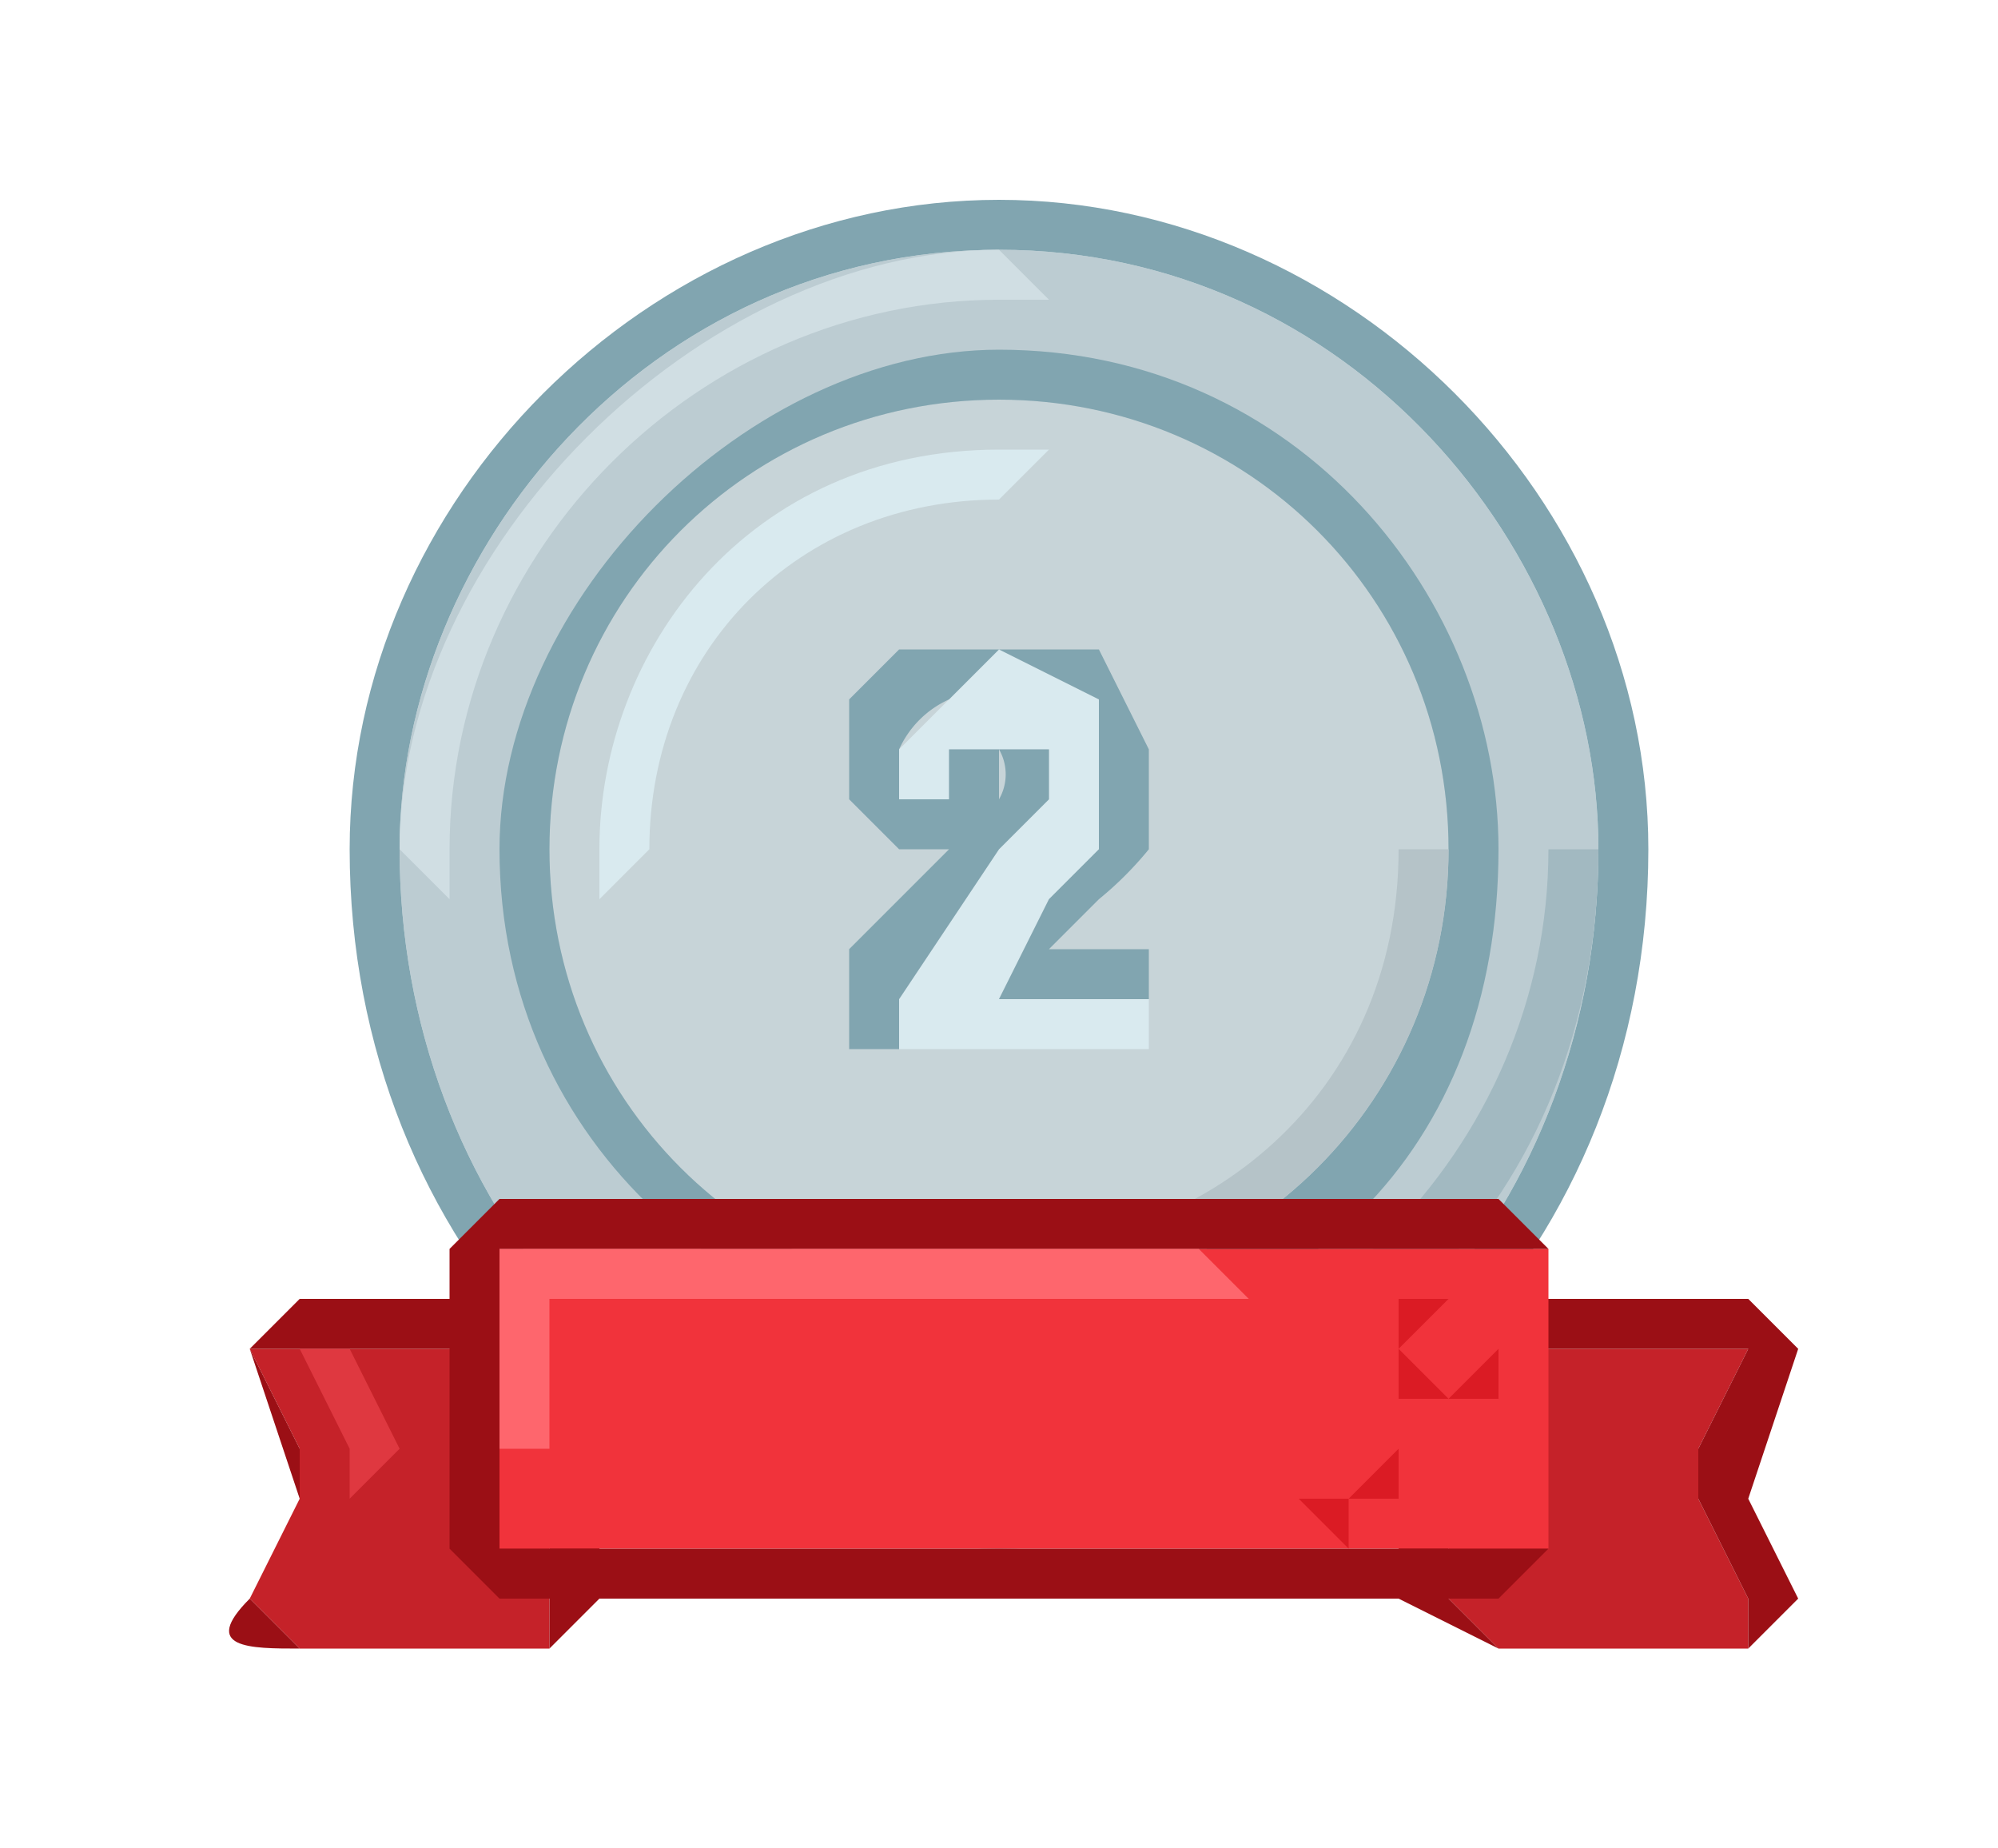 <svg width="40" height="37" fill="none" xmlns="http://www.w3.org/2000/svg"><path d="M32 17c0 7-5 13-12 13S8 24 8 17c0-6 5-12 12-12s12 6 12 12Z" fill="#BCCCD2"/><path fill-rule="evenodd" clip-rule="evenodd" d="M33 17c0 8-6 14-13 14S7 25 7 17c0-7 6-13 13-13s13 6 13 13ZM20 30c7 0 12-6 12-13 0-6-5-12-12-12S8 11 8 17c0 7 5 13 12 13Z" fill="#81A5B0"/><path fill-rule="evenodd" clip-rule="evenodd" d="m9 18-1-1c0-6 6-12 12-12l1 1h-1C14 6 9 11 9 17v1Z" fill="#D0DEE3"/><path fill-rule="evenodd" clip-rule="evenodd" d="M31 17h1c0 7-5 12-12 12v-1c6 0 11-5 11-11Z" fill="#A2B9C1"/><path d="M29 17c0 5-4 9-9 9s-9-4-9-9 4-9 9-9 9 4 9 9Z" fill="#C7D4D8"/><path fill-rule="evenodd" clip-rule="evenodd" d="M30 17c0 6-4 10-10 10-5 0-10-4-10-10 0-5 5-10 10-10 6 0 10 5 10 10Zm-10 9c5 0 9-4 9-9s-4-9-9-9-9 4-9 9 4 9 9 9Z" fill="#81A5B0"/><path fill-rule="evenodd" clip-rule="evenodd" d="M20 25c4 0 8-3 8-8h1c0 5-4 9-9 9v-1Z" fill="#B5C3C8"/><path fill-rule="evenodd" clip-rule="evenodd" d="M20 10c-4 0-7 3-7 7l-1 1v-1c0-4 3-8 8-8h1l-1 1Z" fill="#D9EAEF"/><path d="m6 29-1-2h6v6H6l-1-1 1-2v-1ZM34 29l1-2h-6v5l1 1h5v-1l-1-2v-1Z" fill="#C52229"/><path fill-rule="evenodd" clip-rule="evenodd" d="m6 30-1-3 1-1h5l1 1v5l-1 1H6c-1 0-2 0-1-1l1-2Zm0 0Zm29 0 1-3-1-1h-5l-2 1v5l2 1h5l1-1-1-2Zm0-3-1 2v1l1 2v1h-5l-1-1v-5h6ZM5 27l1 2v1l-1 2 1 1h5v-6H5Z" fill="#9B0F15"/><path fill-rule="evenodd" clip-rule="evenodd" d="M6 27h2-1l1 2-1 1v-1l-1-2Z" fill="#DF3840"/><path d="M31 31v-6H10v6h21Z" fill="#F1333B"/><path fill-rule="evenodd" clip-rule="evenodd" d="M31 25v6l-1 1H10l-1-1v-6l1-1h20l1 1Zm0 0v6H10v-6h21Z" fill="#9B0F15"/><path d="M30 28h-1l1-1v1ZM28 28v-1l1 1h-1ZM29 29ZM28 27v-1h1l-1 1ZM27 29v-1 1ZM27 28v-1 1ZM25 30h1-1ZM30 30v-1 1ZM28 30h-1l1-1v1ZM29 30h1-1ZM26 30v-1 1ZM27 31l-1-1h1v1Z" fill="#DB1B24"/><path fill-rule="evenodd" clip-rule="evenodd" d="M10 26v-1h14l1 1H11v3h-1v-3Z" fill="#FE666D"/><path d="M23 21h-5v-1l2-3 1-1v-1h-2v1h-1v-1l1-1 1-1 2 1v3l-1 1-1 2h3v1Z" fill="#D9EAEF"/><path fill-rule="evenodd" clip-rule="evenodd" d="M23 21h-6v-2l2-2 1-1a1 1 0 0 0 0-1v1l-1 1h-1l-1-1v-2l1-1h4l1 2v2a7 7 0 0 1-1 1l-1 1h2v2Zm-3-1 1-2 1-1v-3l-2-1-1 1a2 2 0 0 0-1 1v1h1v-1h2v1l-1 1-2 3v1h5v-1h-3Z" fill="#81A5B0"/></svg>